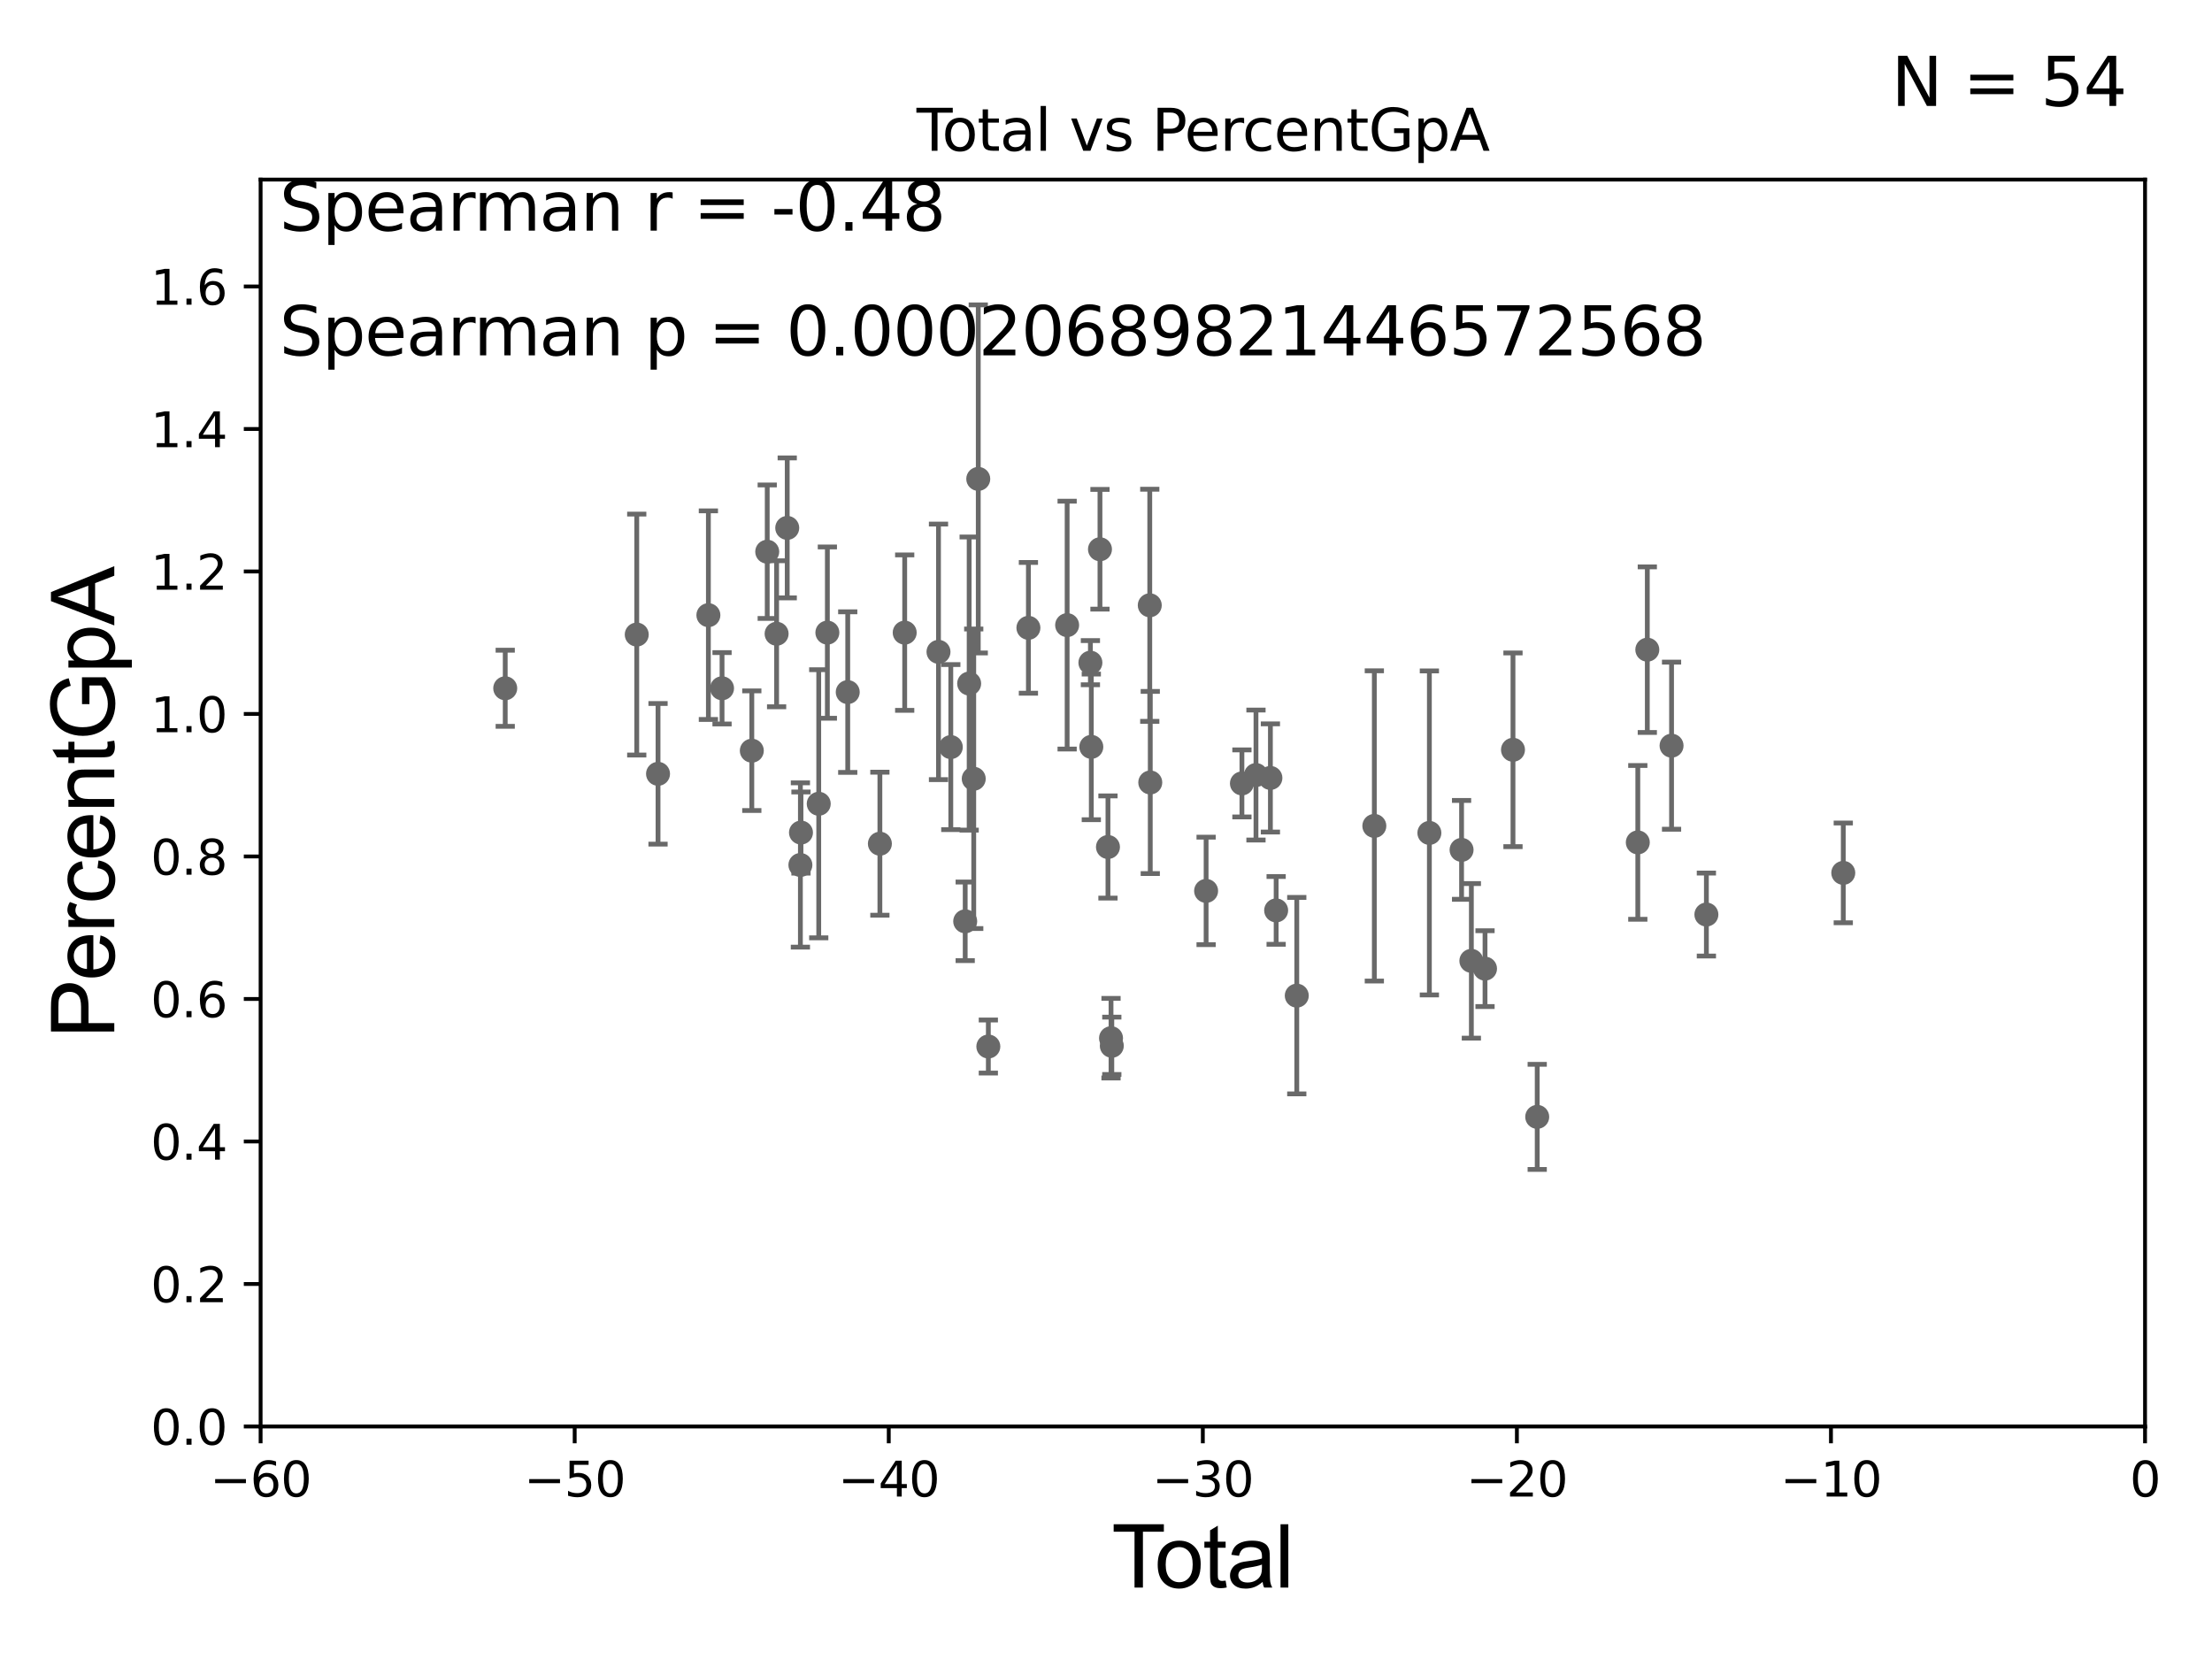 <?xml version="1.0" encoding="utf-8" standalone="no"?>
<!DOCTYPE svg PUBLIC "-//W3C//DTD SVG 1.1//EN"
  "http://www.w3.org/Graphics/SVG/1.1/DTD/svg11.dtd">
<svg xmlns:xlink="http://www.w3.org/1999/xlink" width="460.8pt" height="345.6pt" viewBox="0 0 460.8 345.6" xmlns="http://www.w3.org/2000/svg" version="1.1">
 <defs>
  <style type="text/css">*{stroke-linejoin: round; stroke-linecap: butt}</style>
 </defs>
 <g id="figure_1">
  <g id="patch_1">
   <path d="M 0 345.6 
L 460.8 345.6 
L 460.8 0 
L 0 0 
z
" style="fill: #ffffff"/>
  </g>
  <g id="axes_1">
   <g id="patch_2">
    <path d="M 54.29 297.16 
L 446.85 297.16 
L 446.85 37.411 
L 54.29 37.411 
z
" style="fill: #ffffff"/>
   </g>
   <g id="PathCollection_1">
    <defs>
     <path id="m1ab016f6be" d="M 0 1.118 
C 0.297 1.118 0.581 1 0.791 0.791 
C 1 0.581 1.118 0.297 1.118 0 
C 1.118 -0.297 1 -0.581 0.791 -0.791 
C 0.581 -1 0.297 -1.118 0 -1.118 
C -0.297 -1.118 -0.581 -1 -0.791 -0.791 
C -1 -0.581 -1.118 -0.297 -1.118 0 
C -1.118 0.297 -1 0.581 -0.791 0.791 
C -0.581 1 -0.297 1.118 0 1.118 
z
" style="stroke: #696969"/>
    </defs>
    <g clip-path="url(#p90de0b19b5)">
     <use xlink:href="#m1ab016f6be" x="105.248" y="143.379" style="fill: #696969; stroke: #696969"/>
     <use xlink:href="#m1ab016f6be" x="231.446" y="216.271" style="fill: #696969; stroke: #696969"/>
     <use xlink:href="#m1ab016f6be" x="33178.6" y="212.027" style="fill: #696969; stroke: #696969"/>
     <use xlink:href="#m1ab016f6be" x="33178.6" y="134.211" style="fill: #696969; stroke: #696969"/>
     <use xlink:href="#m1ab016f6be" x="239.517" y="126.093" style="fill: #696969; stroke: #696969"/>
     <use xlink:href="#m1ab016f6be" x="239.622" y="163.003" style="fill: #696969; stroke: #696969"/>
     <use xlink:href="#m1ab016f6be" x="251.254" y="185.593" style="fill: #696969; stroke: #696969"/>
     <use xlink:href="#m1ab016f6be" x="258.715" y="163.202" style="fill: #696969; stroke: #696969"/>
     <use xlink:href="#m1ab016f6be" x="261.643" y="161.454" style="fill: #696969; stroke: #696969"/>
     <use xlink:href="#m1ab016f6be" x="264.649" y="162.059" style="fill: #696969; stroke: #696969"/>
     <use xlink:href="#m1ab016f6be" x="265.844" y="189.654" style="fill: #696969; stroke: #696969"/>
     <use xlink:href="#m1ab016f6be" x="270.142" y="207.41" style="fill: #696969; stroke: #696969"/>
     <use xlink:href="#m1ab016f6be" x="286.299" y="172.053" style="fill: #696969; stroke: #696969"/>
     <use xlink:href="#m1ab016f6be" x="297.766" y="173.512" style="fill: #696969; stroke: #696969"/>
     <use xlink:href="#m1ab016f6be" x="304.472" y="177.045" style="fill: #696969; stroke: #696969"/>
     <use xlink:href="#m1ab016f6be" x="306.512" y="200.163" style="fill: #696969; stroke: #696969"/>
     <use xlink:href="#m1ab016f6be" x="309.357" y="201.785" style="fill: #696969; stroke: #696969"/>
     <use xlink:href="#m1ab016f6be" x="315.183" y="156.194" style="fill: #696969; stroke: #696969"/>
     <use xlink:href="#m1ab016f6be" x="320.23" y="232.664" style="fill: #696969; stroke: #696969"/>
     <use xlink:href="#m1ab016f6be" x="341.185" y="175.487" style="fill: #696969; stroke: #696969"/>
     <use xlink:href="#m1ab016f6be" x="343.166" y="135.341" style="fill: #696969; stroke: #696969"/>
     <use xlink:href="#m1ab016f6be" x="348.216" y="155.338" style="fill: #696969; stroke: #696969"/>
     <use xlink:href="#m1ab016f6be" x="355.472" y="190.516" style="fill: #696969; stroke: #696969"/>
     <use xlink:href="#m1ab016f6be" x="383.988" y="181.837" style="fill: #696969; stroke: #696969"/>
     <use xlink:href="#m1ab016f6be" x="33178.6" y="188.016" style="fill: #696969; stroke: #696969"/>
     <use xlink:href="#m1ab016f6be" x="33178.6" y="183.536" style="fill: #696969; stroke: #696969"/>
     <use xlink:href="#m1ab016f6be" x="230.809" y="176.448" style="fill: #696969; stroke: #696969"/>
     <use xlink:href="#m1ab016f6be" x="229.144" y="114.422" style="fill: #696969; stroke: #696969"/>
     <use xlink:href="#m1ab016f6be" x="231.61" y="217.86" style="fill: #696969; stroke: #696969"/>
     <use xlink:href="#m1ab016f6be" x="227.151" y="138.048" style="fill: #696969; stroke: #696969"/>
     <use xlink:href="#m1ab016f6be" x="132.646" y="132.192" style="fill: #696969; stroke: #696969"/>
     <use xlink:href="#m1ab016f6be" x="137.08" y="161.202" style="fill: #696969; stroke: #696969"/>
     <use xlink:href="#m1ab016f6be" x="147.57" y="128.148" style="fill: #696969; stroke: #696969"/>
     <use xlink:href="#m1ab016f6be" x="150.414" y="143.381" style="fill: #696969; stroke: #696969"/>
     <use xlink:href="#m1ab016f6be" x="156.617" y="156.382" style="fill: #696969; stroke: #696969"/>
     <use xlink:href="#m1ab016f6be" x="159.828" y="114.931" style="fill: #696969; stroke: #696969"/>
     <use xlink:href="#m1ab016f6be" x="161.782" y="132.023" style="fill: #696969; stroke: #696969"/>
     <use xlink:href="#m1ab016f6be" x="163.995" y="109.972" style="fill: #696969; stroke: #696969"/>
     <use xlink:href="#m1ab016f6be" x="166.738" y="180.191" style="fill: #696969; stroke: #696969"/>
     <use xlink:href="#m1ab016f6be" x="166.858" y="173.439" style="fill: #696969; stroke: #696969"/>
     <use xlink:href="#m1ab016f6be" x="170.558" y="167.44" style="fill: #696969; stroke: #696969"/>
     <use xlink:href="#m1ab016f6be" x="172.356" y="131.784" style="fill: #696969; stroke: #696969"/>
     <use xlink:href="#m1ab016f6be" x="227.34" y="155.588" style="fill: #696969; stroke: #696969"/>
     <use xlink:href="#m1ab016f6be" x="176.599" y="144.177" style="fill: #696969; stroke: #696969"/>
     <use xlink:href="#m1ab016f6be" x="33178.6" y="145.135" style="fill: #696969; stroke: #696969"/>
     <use xlink:href="#m1ab016f6be" x="33178.6" y="133.028" style="fill: #696969; stroke: #696969"/>
     <use xlink:href="#m1ab016f6be" x="222.304" y="130.224" style="fill: #696969; stroke: #696969"/>
     <use xlink:href="#m1ab016f6be" x="188.465" y="131.79" style="fill: #696969; stroke: #696969"/>
     <use xlink:href="#m1ab016f6be" x="195.506" y="135.793" style="fill: #696969; stroke: #696969"/>
     <use xlink:href="#m1ab016f6be" x="198.07" y="155.633" style="fill: #696969; stroke: #696969"/>
     <use xlink:href="#m1ab016f6be" x="201.069" y="191.928" style="fill: #696969; stroke: #696969"/>
     <use xlink:href="#m1ab016f6be" x="214.237" y="130.79" style="fill: #696969; stroke: #696969"/>
     <use xlink:href="#m1ab016f6be" x="205.888" y="218.008" style="fill: #696969; stroke: #696969"/>
     <use xlink:href="#m1ab016f6be" x="201.894" y="142.396" style="fill: #696969; stroke: #696969"/>
     <use xlink:href="#m1ab016f6be" x="183.297" y="175.759" style="fill: #696969; stroke: #696969"/>
     <use xlink:href="#m1ab016f6be" x="203.79" y="99.765" style="fill: #696969; stroke: #696969"/>
     <use xlink:href="#m1ab016f6be" x="202.847" y="162.23" style="fill: #696969; stroke: #696969"/>
    </g>
   </g>
   <g id="matplotlib.axis_1">
    <g id="xtick_1">
     <g id="line2d_1">
      <defs>
       <path id="m790079f9f8" d="M 0 0 
L 0 3.5 
" style="stroke: #000000; stroke-width: 0.8"/>
      </defs>
      <g>
       <use xlink:href="#m790079f9f8" x="54.29" y="297.16" style="stroke: #000000; stroke-width: 0.8"/>
      </g>
     </g>
     <g id="text_1">
      <!-- −60 -->
      <g transform="translate(43.738 311.758)scale(0.1 -0.1)">
       <defs>
        <path id="DejaVuSans-2212" d="M 678 2272 
L 4684 2272 
L 4684 1741 
L 678 1741 
L 678 2272 
z
" transform="scale(0.016)"/>
        <path id="DejaVuSans-36" d="M 2113 2584 
Q 1688 2584 1439 2293 
Q 1191 2003 1191 1497 
Q 1191 994 1439 701 
Q 1688 409 2113 409 
Q 2538 409 2786 701 
Q 3034 994 3034 1497 
Q 3034 2003 2786 2293 
Q 2538 2584 2113 2584 
z
M 3366 4563 
L 3366 3988 
Q 3128 4100 2886 4159 
Q 2644 4219 2406 4219 
Q 1781 4219 1451 3797 
Q 1122 3375 1075 2522 
Q 1259 2794 1537 2939 
Q 1816 3084 2150 3084 
Q 2853 3084 3261 2657 
Q 3669 2231 3669 1497 
Q 3669 778 3244 343 
Q 2819 -91 2113 -91 
Q 1303 -91 875 529 
Q 447 1150 447 2328 
Q 447 3434 972 4092 
Q 1497 4750 2381 4750 
Q 2619 4750 2861 4703 
Q 3103 4656 3366 4563 
z
" transform="scale(0.016)"/>
        <path id="DejaVuSans-30" d="M 2034 4250 
Q 1547 4250 1301 3770 
Q 1056 3291 1056 2328 
Q 1056 1369 1301 889 
Q 1547 409 2034 409 
Q 2525 409 2770 889 
Q 3016 1369 3016 2328 
Q 3016 3291 2770 3770 
Q 2525 4250 2034 4250 
z
M 2034 4750 
Q 2819 4750 3233 4129 
Q 3647 3509 3647 2328 
Q 3647 1150 3233 529 
Q 2819 -91 2034 -91 
Q 1250 -91 836 529 
Q 422 1150 422 2328 
Q 422 3509 836 4129 
Q 1250 4750 2034 4750 
z
" transform="scale(0.016)"/>
       </defs>
       <use xlink:href="#DejaVuSans-2212"/>
       <use xlink:href="#DejaVuSans-36" x="83.789"/>
       <use xlink:href="#DejaVuSans-30" x="147.412"/>
      </g>
     </g>
    </g>
    <g id="xtick_2">
     <g id="line2d_2">
      <g>
       <use xlink:href="#m790079f9f8" x="119.717" y="297.16" style="stroke: #000000; stroke-width: 0.8"/>
      </g>
     </g>
     <g id="text_2">
      <!-- −50 -->
      <g transform="translate(109.164 311.758)scale(0.1 -0.1)">
       <defs>
        <path id="DejaVuSans-35" d="M 691 4666 
L 3169 4666 
L 3169 4134 
L 1269 4134 
L 1269 2991 
Q 1406 3038 1543 3061 
Q 1681 3084 1819 3084 
Q 2600 3084 3056 2656 
Q 3513 2228 3513 1497 
Q 3513 744 3044 326 
Q 2575 -91 1722 -91 
Q 1428 -91 1123 -41 
Q 819 9 494 109 
L 494 744 
Q 775 591 1075 516 
Q 1375 441 1709 441 
Q 2250 441 2565 725 
Q 2881 1009 2881 1497 
Q 2881 1984 2565 2268 
Q 2250 2553 1709 2553 
Q 1456 2553 1204 2497 
Q 953 2441 691 2322 
L 691 4666 
z
" transform="scale(0.016)"/>
       </defs>
       <use xlink:href="#DejaVuSans-2212"/>
       <use xlink:href="#DejaVuSans-35" x="83.789"/>
       <use xlink:href="#DejaVuSans-30" x="147.412"/>
      </g>
     </g>
    </g>
    <g id="xtick_3">
     <g id="line2d_3">
      <g>
       <use xlink:href="#m790079f9f8" x="185.143" y="297.16" style="stroke: #000000; stroke-width: 0.8"/>
      </g>
     </g>
     <g id="text_3">
      <!-- −40 -->
      <g transform="translate(174.591 311.758)scale(0.1 -0.1)">
       <defs>
        <path id="DejaVuSans-34" d="M 2419 4116 
L 825 1625 
L 2419 1625 
L 2419 4116 
z
M 2253 4666 
L 3047 4666 
L 3047 1625 
L 3713 1625 
L 3713 1100 
L 3047 1100 
L 3047 0 
L 2419 0 
L 2419 1100 
L 313 1100 
L 313 1709 
L 2253 4666 
z
" transform="scale(0.016)"/>
       </defs>
       <use xlink:href="#DejaVuSans-2212"/>
       <use xlink:href="#DejaVuSans-34" x="83.789"/>
       <use xlink:href="#DejaVuSans-30" x="147.412"/>
      </g>
     </g>
    </g>
    <g id="xtick_4">
     <g id="line2d_4">
      <g>
       <use xlink:href="#m790079f9f8" x="250.57" y="297.16" style="stroke: #000000; stroke-width: 0.8"/>
      </g>
     </g>
     <g id="text_4">
      <!-- −30 -->
      <g transform="translate(240.018 311.758)scale(0.1 -0.1)">
       <defs>
        <path id="DejaVuSans-33" d="M 2597 2516 
Q 3050 2419 3304 2112 
Q 3559 1806 3559 1356 
Q 3559 666 3084 287 
Q 2609 -91 1734 -91 
Q 1441 -91 1130 -33 
Q 819 25 488 141 
L 488 750 
Q 750 597 1062 519 
Q 1375 441 1716 441 
Q 2309 441 2620 675 
Q 2931 909 2931 1356 
Q 2931 1769 2642 2001 
Q 2353 2234 1838 2234 
L 1294 2234 
L 1294 2753 
L 1863 2753 
Q 2328 2753 2575 2939 
Q 2822 3125 2822 3475 
Q 2822 3834 2567 4026 
Q 2313 4219 1838 4219 
Q 1578 4219 1281 4162 
Q 984 4106 628 3988 
L 628 4550 
Q 988 4650 1302 4700 
Q 1616 4750 1894 4750 
Q 2613 4750 3031 4423 
Q 3450 4097 3450 3541 
Q 3450 3153 3228 2886 
Q 3006 2619 2597 2516 
z
" transform="scale(0.016)"/>
       </defs>
       <use xlink:href="#DejaVuSans-2212"/>
       <use xlink:href="#DejaVuSans-33" x="83.789"/>
       <use xlink:href="#DejaVuSans-30" x="147.412"/>
      </g>
     </g>
    </g>
    <g id="xtick_5">
     <g id="line2d_5">
      <g>
       <use xlink:href="#m790079f9f8" x="315.997" y="297.16" style="stroke: #000000; stroke-width: 0.8"/>
      </g>
     </g>
     <g id="text_5">
      <!-- −20 -->
      <g transform="translate(305.444 311.758)scale(0.1 -0.1)">
       <defs>
        <path id="DejaVuSans-32" d="M 1228 531 
L 3431 531 
L 3431 0 
L 469 0 
L 469 531 
Q 828 903 1448 1529 
Q 2069 2156 2228 2338 
Q 2531 2678 2651 2914 
Q 2772 3150 2772 3378 
Q 2772 3750 2511 3984 
Q 2250 4219 1831 4219 
Q 1534 4219 1204 4116 
Q 875 4013 500 3803 
L 500 4441 
Q 881 4594 1212 4672 
Q 1544 4750 1819 4750 
Q 2544 4750 2975 4387 
Q 3406 4025 3406 3419 
Q 3406 3131 3298 2873 
Q 3191 2616 2906 2266 
Q 2828 2175 2409 1742 
Q 1991 1309 1228 531 
z
" transform="scale(0.016)"/>
       </defs>
       <use xlink:href="#DejaVuSans-2212"/>
       <use xlink:href="#DejaVuSans-32" x="83.789"/>
       <use xlink:href="#DejaVuSans-30" x="147.412"/>
      </g>
     </g>
    </g>
    <g id="xtick_6">
     <g id="line2d_6">
      <g>
       <use xlink:href="#m790079f9f8" x="381.423" y="297.16" style="stroke: #000000; stroke-width: 0.8"/>
      </g>
     </g>
     <g id="text_6">
      <!-- −10 -->
      <g transform="translate(370.871 311.758)scale(0.1 -0.1)">
       <defs>
        <path id="DejaVuSans-31" d="M 794 531 
L 1825 531 
L 1825 4091 
L 703 3866 
L 703 4441 
L 1819 4666 
L 2450 4666 
L 2450 531 
L 3481 531 
L 3481 0 
L 794 0 
L 794 531 
z
" transform="scale(0.016)"/>
       </defs>
       <use xlink:href="#DejaVuSans-2212"/>
       <use xlink:href="#DejaVuSans-31" x="83.789"/>
       <use xlink:href="#DejaVuSans-30" x="147.412"/>
      </g>
     </g>
    </g>
    <g id="xtick_7">
     <g id="line2d_7">
      <g>
       <use xlink:href="#m790079f9f8" x="446.85" y="297.16" style="stroke: #000000; stroke-width: 0.8"/>
      </g>
     </g>
     <g id="text_7">
      <!-- 0 -->
      <g transform="translate(443.669 311.758)scale(0.1 -0.1)">
       <use xlink:href="#DejaVuSans-30"/>
      </g>
     </g>
    </g>
    <g id="text_8">
     <!-- Total -->
     <g transform="translate(231.565 330.722)scale(0.18 -0.18)">
      <defs>
       <path id="ArialMT-54" d="M 1659 0 
L 1659 4041 
L 150 4041 
L 150 4581 
L 3781 4581 
L 3781 4041 
L 2266 4041 
L 2266 0 
L 1659 0 
z
" transform="scale(0.016)"/>
       <path id="ArialMT-6f" d="M 213 1659 
Q 213 2581 725 3025 
Q 1153 3394 1769 3394 
Q 2453 3394 2887 2945 
Q 3322 2497 3322 1706 
Q 3322 1066 3130 698 
Q 2938 331 2570 128 
Q 2203 -75 1769 -75 
Q 1072 -75 642 372 
Q 213 819 213 1659 
z
M 791 1659 
Q 791 1022 1069 705 
Q 1347 388 1769 388 
Q 2188 388 2466 706 
Q 2744 1025 2744 1678 
Q 2744 2294 2464 2611 
Q 2184 2928 1769 2928 
Q 1347 2928 1069 2612 
Q 791 2297 791 1659 
z
" transform="scale(0.016)"/>
       <path id="ArialMT-74" d="M 1650 503 
L 1731 6 
Q 1494 -44 1306 -44 
Q 1000 -44 831 53 
Q 663 150 594 308 
Q 525 466 525 972 
L 525 2881 
L 113 2881 
L 113 3319 
L 525 3319 
L 525 4141 
L 1084 4478 
L 1084 3319 
L 1650 3319 
L 1650 2881 
L 1084 2881 
L 1084 941 
Q 1084 700 1114 631 
Q 1144 563 1211 522 
Q 1278 481 1403 481 
Q 1497 481 1650 503 
z
" transform="scale(0.016)"/>
       <path id="ArialMT-61" d="M 2588 409 
Q 2275 144 1986 34 
Q 1697 -75 1366 -75 
Q 819 -75 525 192 
Q 231 459 231 875 
Q 231 1119 342 1320 
Q 453 1522 633 1644 
Q 813 1766 1038 1828 
Q 1203 1872 1538 1913 
Q 2219 1994 2541 2106 
Q 2544 2222 2544 2253 
Q 2544 2597 2384 2738 
Q 2169 2928 1744 2928 
Q 1347 2928 1158 2789 
Q 969 2650 878 2297 
L 328 2372 
Q 403 2725 575 2942 
Q 747 3159 1072 3276 
Q 1397 3394 1825 3394 
Q 2250 3394 2515 3294 
Q 2781 3194 2906 3042 
Q 3031 2891 3081 2659 
Q 3109 2516 3109 2141 
L 3109 1391 
Q 3109 606 3145 398 
Q 3181 191 3288 0 
L 2700 0 
Q 2613 175 2588 409 
z
M 2541 1666 
Q 2234 1541 1622 1453 
Q 1275 1403 1131 1340 
Q 988 1278 909 1158 
Q 831 1038 831 891 
Q 831 666 1001 516 
Q 1172 366 1500 366 
Q 1825 366 2078 508 
Q 2331 650 2450 897 
Q 2541 1088 2541 1459 
L 2541 1666 
z
" transform="scale(0.016)"/>
       <path id="ArialMT-6c" d="M 409 0 
L 409 4581 
L 972 4581 
L 972 0 
L 409 0 
z
" transform="scale(0.016)"/>
      </defs>
      <use xlink:href="#ArialMT-54"/>
      <use xlink:href="#ArialMT-6f" x="49.959"/>
      <use xlink:href="#ArialMT-74" x="105.574"/>
      <use xlink:href="#ArialMT-61" x="133.357"/>
      <use xlink:href="#ArialMT-6c" x="188.973"/>
     </g>
    </g>
   </g>
   <g id="matplotlib.axis_2">
    <g id="ytick_1">
     <g id="line2d_8">
      <defs>
       <path id="mbc693c3218" d="M 0 0 
L -3.5 0 
" style="stroke: #000000; stroke-width: 0.8"/>
      </defs>
      <g>
       <use xlink:href="#mbc693c3218" x="54.29" y="297.16" style="stroke: #000000; stroke-width: 0.8"/>
      </g>
     </g>
     <g id="text_9">
      <!-- 0.0 -->
      <g transform="translate(31.387 300.959)scale(0.1 -0.1)">
       <defs>
        <path id="DejaVuSans-2e" d="M 684 794 
L 1344 794 
L 1344 0 
L 684 0 
L 684 794 
z
" transform="scale(0.016)"/>
       </defs>
       <use xlink:href="#DejaVuSans-30"/>
       <use xlink:href="#DejaVuSans-2e" x="63.623"/>
       <use xlink:href="#DejaVuSans-30" x="95.41"/>
      </g>
     </g>
    </g>
    <g id="ytick_2">
     <g id="line2d_9">
      <g>
       <use xlink:href="#mbc693c3218" x="54.29" y="267.474" style="stroke: #000000; stroke-width: 0.8"/>
      </g>
     </g>
     <g id="text_10">
      <!-- 0.2 -->
      <g transform="translate(31.387 271.274)scale(0.1 -0.1)">
       <use xlink:href="#DejaVuSans-30"/>
       <use xlink:href="#DejaVuSans-2e" x="63.623"/>
       <use xlink:href="#DejaVuSans-32" x="95.41"/>
      </g>
     </g>
    </g>
    <g id="ytick_3">
     <g id="line2d_10">
      <g>
       <use xlink:href="#mbc693c3218" x="54.29" y="237.789" style="stroke: #000000; stroke-width: 0.8"/>
      </g>
     </g>
     <g id="text_11">
      <!-- 0.4 -->
      <g transform="translate(31.387 241.588)scale(0.1 -0.1)">
       <use xlink:href="#DejaVuSans-30"/>
       <use xlink:href="#DejaVuSans-2e" x="63.623"/>
       <use xlink:href="#DejaVuSans-34" x="95.41"/>
      </g>
     </g>
    </g>
    <g id="ytick_4">
     <g id="line2d_11">
      <g>
       <use xlink:href="#mbc693c3218" x="54.29" y="208.103" style="stroke: #000000; stroke-width: 0.8"/>
      </g>
     </g>
     <g id="text_12">
      <!-- 0.6 -->
      <g transform="translate(31.387 211.902)scale(0.1 -0.1)">
       <use xlink:href="#DejaVuSans-30"/>
       <use xlink:href="#DejaVuSans-2e" x="63.623"/>
       <use xlink:href="#DejaVuSans-36" x="95.41"/>
      </g>
     </g>
    </g>
    <g id="ytick_5">
     <g id="line2d_12">
      <g>
       <use xlink:href="#mbc693c3218" x="54.29" y="178.418" style="stroke: #000000; stroke-width: 0.8"/>
      </g>
     </g>
     <g id="text_13">
      <!-- 0.8 -->
      <g transform="translate(31.387 182.217)scale(0.1 -0.1)">
       <defs>
        <path id="DejaVuSans-38" d="M 2034 2216 
Q 1584 2216 1326 1975 
Q 1069 1734 1069 1313 
Q 1069 891 1326 650 
Q 1584 409 2034 409 
Q 2484 409 2743 651 
Q 3003 894 3003 1313 
Q 3003 1734 2745 1975 
Q 2488 2216 2034 2216 
z
M 1403 2484 
Q 997 2584 770 2862 
Q 544 3141 544 3541 
Q 544 4100 942 4425 
Q 1341 4750 2034 4750 
Q 2731 4750 3128 4425 
Q 3525 4100 3525 3541 
Q 3525 3141 3298 2862 
Q 3072 2584 2669 2484 
Q 3125 2378 3379 2068 
Q 3634 1759 3634 1313 
Q 3634 634 3220 271 
Q 2806 -91 2034 -91 
Q 1263 -91 848 271 
Q 434 634 434 1313 
Q 434 1759 690 2068 
Q 947 2378 1403 2484 
z
M 1172 3481 
Q 1172 3119 1398 2916 
Q 1625 2713 2034 2713 
Q 2441 2713 2670 2916 
Q 2900 3119 2900 3481 
Q 2900 3844 2670 4047 
Q 2441 4250 2034 4250 
Q 1625 4250 1398 4047 
Q 1172 3844 1172 3481 
z
" transform="scale(0.016)"/>
       </defs>
       <use xlink:href="#DejaVuSans-30"/>
       <use xlink:href="#DejaVuSans-2e" x="63.623"/>
       <use xlink:href="#DejaVuSans-38" x="95.41"/>
      </g>
     </g>
    </g>
    <g id="ytick_6">
     <g id="line2d_13">
      <g>
       <use xlink:href="#mbc693c3218" x="54.29" y="148.732" style="stroke: #000000; stroke-width: 0.8"/>
      </g>
     </g>
     <g id="text_14">
      <!-- 1.0 -->
      <g transform="translate(31.387 152.531)scale(0.1 -0.1)">
       <use xlink:href="#DejaVuSans-31"/>
       <use xlink:href="#DejaVuSans-2e" x="63.623"/>
       <use xlink:href="#DejaVuSans-30" x="95.41"/>
      </g>
     </g>
    </g>
    <g id="ytick_7">
     <g id="line2d_14">
      <g>
       <use xlink:href="#mbc693c3218" x="54.29" y="119.047" style="stroke: #000000; stroke-width: 0.8"/>
      </g>
     </g>
     <g id="text_15">
      <!-- 1.2 -->
      <g transform="translate(31.387 122.846)scale(0.1 -0.1)">
       <use xlink:href="#DejaVuSans-31"/>
       <use xlink:href="#DejaVuSans-2e" x="63.623"/>
       <use xlink:href="#DejaVuSans-32" x="95.41"/>
      </g>
     </g>
    </g>
    <g id="ytick_8">
     <g id="line2d_15">
      <g>
       <use xlink:href="#mbc693c3218" x="54.29" y="89.361" style="stroke: #000000; stroke-width: 0.8"/>
      </g>
     </g>
     <g id="text_16">
      <!-- 1.4 -->
      <g transform="translate(31.387 93.16)scale(0.1 -0.1)">
       <use xlink:href="#DejaVuSans-31"/>
       <use xlink:href="#DejaVuSans-2e" x="63.623"/>
       <use xlink:href="#DejaVuSans-34" x="95.41"/>
      </g>
     </g>
    </g>
    <g id="ytick_9">
     <g id="line2d_16">
      <g>
       <use xlink:href="#mbc693c3218" x="54.29" y="59.675" style="stroke: #000000; stroke-width: 0.8"/>
      </g>
     </g>
     <g id="text_17">
      <!-- 1.6 -->
      <g transform="translate(31.387 63.475)scale(0.1 -0.1)">
       <use xlink:href="#DejaVuSans-31"/>
       <use xlink:href="#DejaVuSans-2e" x="63.623"/>
       <use xlink:href="#DejaVuSans-36" x="95.41"/>
      </g>
     </g>
    </g>
    <g id="text_18">
     <!-- PercentGpA -->
     <g transform="translate(23.809 216.309)rotate(-90)scale(0.18 -0.18)">
      <defs>
       <path id="ArialMT-50" d="M 494 0 
L 494 4581 
L 2222 4581 
Q 2678 4581 2919 4538 
Q 3256 4481 3484 4323 
Q 3713 4166 3852 3881 
Q 3991 3597 3991 3256 
Q 3991 2672 3619 2267 
Q 3247 1863 2275 1863 
L 1100 1863 
L 1100 0 
L 494 0 
z
M 1100 2403 
L 2284 2403 
Q 2872 2403 3119 2622 
Q 3366 2841 3366 3238 
Q 3366 3525 3220 3729 
Q 3075 3934 2838 4000 
Q 2684 4041 2272 4041 
L 1100 4041 
L 1100 2403 
z
" transform="scale(0.016)"/>
       <path id="ArialMT-65" d="M 2694 1069 
L 3275 997 
Q 3138 488 2766 206 
Q 2394 -75 1816 -75 
Q 1088 -75 661 373 
Q 234 822 234 1631 
Q 234 2469 665 2931 
Q 1097 3394 1784 3394 
Q 2450 3394 2872 2941 
Q 3294 2488 3294 1666 
Q 3294 1616 3291 1516 
L 816 1516 
Q 847 969 1125 678 
Q 1403 388 1819 388 
Q 2128 388 2347 550 
Q 2566 713 2694 1069 
z
M 847 1978 
L 2700 1978 
Q 2663 2397 2488 2606 
Q 2219 2931 1791 2931 
Q 1403 2931 1139 2672 
Q 875 2413 847 1978 
z
" transform="scale(0.016)"/>
       <path id="ArialMT-72" d="M 416 0 
L 416 3319 
L 922 3319 
L 922 2816 
Q 1116 3169 1280 3281 
Q 1444 3394 1641 3394 
Q 1925 3394 2219 3213 
L 2025 2691 
Q 1819 2813 1613 2813 
Q 1428 2813 1281 2702 
Q 1134 2591 1072 2394 
Q 978 2094 978 1738 
L 978 0 
L 416 0 
z
" transform="scale(0.016)"/>
       <path id="ArialMT-63" d="M 2588 1216 
L 3141 1144 
Q 3050 572 2676 248 
Q 2303 -75 1759 -75 
Q 1078 -75 664 370 
Q 250 816 250 1647 
Q 250 2184 428 2587 
Q 606 2991 970 3192 
Q 1334 3394 1763 3394 
Q 2303 3394 2647 3120 
Q 2991 2847 3088 2344 
L 2541 2259 
Q 2463 2594 2264 2762 
Q 2066 2931 1784 2931 
Q 1359 2931 1093 2626 
Q 828 2322 828 1663 
Q 828 994 1084 691 
Q 1341 388 1753 388 
Q 2084 388 2306 591 
Q 2528 794 2588 1216 
z
" transform="scale(0.016)"/>
       <path id="ArialMT-6e" d="M 422 0 
L 422 3319 
L 928 3319 
L 928 2847 
Q 1294 3394 1984 3394 
Q 2284 3394 2536 3286 
Q 2788 3178 2913 3003 
Q 3038 2828 3088 2588 
Q 3119 2431 3119 2041 
L 3119 0 
L 2556 0 
L 2556 2019 
Q 2556 2363 2490 2533 
Q 2425 2703 2258 2804 
Q 2091 2906 1866 2906 
Q 1506 2906 1245 2678 
Q 984 2450 984 1813 
L 984 0 
L 422 0 
z
" transform="scale(0.016)"/>
       <path id="ArialMT-47" d="M 2638 1797 
L 2638 2334 
L 4578 2338 
L 4578 638 
Q 4131 281 3656 101 
Q 3181 -78 2681 -78 
Q 2006 -78 1454 211 
Q 903 500 622 1047 
Q 341 1594 341 2269 
Q 341 2938 620 3517 
Q 900 4097 1425 4378 
Q 1950 4659 2634 4659 
Q 3131 4659 3532 4498 
Q 3934 4338 4162 4050 
Q 4391 3763 4509 3300 
L 3963 3150 
Q 3859 3500 3706 3700 
Q 3553 3900 3268 4020 
Q 2984 4141 2638 4141 
Q 2222 4141 1919 4014 
Q 1616 3888 1430 3681 
Q 1244 3475 1141 3228 
Q 966 2803 966 2306 
Q 966 1694 1177 1281 
Q 1388 869 1791 669 
Q 2194 469 2647 469 
Q 3041 469 3416 620 
Q 3791 772 3984 944 
L 3984 1797 
L 2638 1797 
z
" transform="scale(0.016)"/>
       <path id="ArialMT-70" d="M 422 -1272 
L 422 3319 
L 934 3319 
L 934 2888 
Q 1116 3141 1344 3267 
Q 1572 3394 1897 3394 
Q 2322 3394 2647 3175 
Q 2972 2956 3137 2557 
Q 3303 2159 3303 1684 
Q 3303 1175 3120 767 
Q 2938 359 2589 142 
Q 2241 -75 1856 -75 
Q 1575 -75 1351 44 
Q 1128 163 984 344 
L 984 -1272 
L 422 -1272 
z
M 931 1641 
Q 931 1000 1190 694 
Q 1450 388 1819 388 
Q 2194 388 2461 705 
Q 2728 1022 2728 1688 
Q 2728 2322 2467 2637 
Q 2206 2953 1844 2953 
Q 1484 2953 1207 2617 
Q 931 2281 931 1641 
z
" transform="scale(0.016)"/>
       <path id="ArialMT-41" d="M -9 0 
L 1750 4581 
L 2403 4581 
L 4278 0 
L 3588 0 
L 3053 1388 
L 1138 1388 
L 634 0 
L -9 0 
z
M 1313 1881 
L 2866 1881 
L 2388 3150 
Q 2169 3728 2063 4100 
Q 1975 3659 1816 3225 
L 1313 1881 
z
" transform="scale(0.016)"/>
      </defs>
      <use xlink:href="#ArialMT-50"/>
      <use xlink:href="#ArialMT-65" x="66.699"/>
      <use xlink:href="#ArialMT-72" x="122.314"/>
      <use xlink:href="#ArialMT-63" x="155.615"/>
      <use xlink:href="#ArialMT-65" x="205.615"/>
      <use xlink:href="#ArialMT-6e" x="261.23"/>
      <use xlink:href="#ArialMT-74" x="316.846"/>
      <use xlink:href="#ArialMT-47" x="344.629"/>
      <use xlink:href="#ArialMT-70" x="422.412"/>
      <use xlink:href="#ArialMT-41" x="478.027"/>
     </g>
    </g>
   </g>
   <g id="LineCollection_1">
    <path d="M 105.248 151.307 
L 105.248 135.451 
" clip-path="url(#p90de0b19b5)" style="fill: none; stroke: #696969"/>
    <path d="M 231.446 224.565 
L 231.446 207.977 
" clip-path="url(#p90de0b19b5)" style="fill: none; stroke: #696969"/>
    <path clip-path="url(#p90de0b19b5)" style="fill: none; stroke: #696969"/>
    <path d="M 239.517 150.271 
L 239.517 101.915 
" clip-path="url(#p90de0b19b5)" style="fill: none; stroke: #696969"/>
    <path d="M 239.622 181.976 
L 239.622 144.03 
" clip-path="url(#p90de0b19b5)" style="fill: none; stroke: #696969"/>
    <path d="M 251.254 196.786 
L 251.254 174.4 
" clip-path="url(#p90de0b19b5)" style="fill: none; stroke: #696969"/>
    <path d="M 258.715 170.185 
L 258.715 156.219 
" clip-path="url(#p90de0b19b5)" style="fill: none; stroke: #696969"/>
    <path d="M 261.643 174.992 
L 261.643 147.916 
" clip-path="url(#p90de0b19b5)" style="fill: none; stroke: #696969"/>
    <path d="M 264.649 173.326 
L 264.649 150.793 
" clip-path="url(#p90de0b19b5)" style="fill: none; stroke: #696969"/>
    <path d="M 265.844 196.715 
L 265.844 182.594 
" clip-path="url(#p90de0b19b5)" style="fill: none; stroke: #696969"/>
    <path d="M 270.142 227.872 
L 270.142 186.948 
" clip-path="url(#p90de0b19b5)" style="fill: none; stroke: #696969"/>
    <path d="M 286.299 204.366 
L 286.299 139.74 
" clip-path="url(#p90de0b19b5)" style="fill: none; stroke: #696969"/>
    <path d="M 297.766 207.261 
L 297.766 139.763 
" clip-path="url(#p90de0b19b5)" style="fill: none; stroke: #696969"/>
    <path d="M 304.472 187.341 
L 304.472 166.748 
" clip-path="url(#p90de0b19b5)" style="fill: none; stroke: #696969"/>
    <path d="M 306.512 216.264 
L 306.512 184.061 
" clip-path="url(#p90de0b19b5)" style="fill: none; stroke: #696969"/>
    <path d="M 309.357 209.681 
L 309.357 193.888 
" clip-path="url(#p90de0b19b5)" style="fill: none; stroke: #696969"/>
    <path d="M 315.183 176.368 
L 315.183 136.02 
" clip-path="url(#p90de0b19b5)" style="fill: none; stroke: #696969"/>
    <path d="M 320.23 243.612 
L 320.23 221.716 
" clip-path="url(#p90de0b19b5)" style="fill: none; stroke: #696969"/>
    <path d="M 341.185 191.506 
L 341.185 159.469 
" clip-path="url(#p90de0b19b5)" style="fill: none; stroke: #696969"/>
    <path d="M 343.166 152.589 
L 343.166 118.093 
" clip-path="url(#p90de0b19b5)" style="fill: none; stroke: #696969"/>
    <path d="M 348.216 172.743 
L 348.216 137.932 
" clip-path="url(#p90de0b19b5)" style="fill: none; stroke: #696969"/>
    <path d="M 355.472 199.155 
L 355.472 181.876 
" clip-path="url(#p90de0b19b5)" style="fill: none; stroke: #696969"/>
    <path d="M 383.988 192.225 
L 383.988 171.449 
" clip-path="url(#p90de0b19b5)" style="fill: none; stroke: #696969"/>
    <path clip-path="url(#p90de0b19b5)" style="fill: none; stroke: #696969"/>
    <path d="M 230.809 187.094 
L 230.809 165.802 
" clip-path="url(#p90de0b19b5)" style="fill: none; stroke: #696969"/>
    <path d="M 229.144 126.892 
L 229.144 101.952 
" clip-path="url(#p90de0b19b5)" style="fill: none; stroke: #696969"/>
    <path d="M 231.61 223.832 
L 231.61 211.887 
" clip-path="url(#p90de0b19b5)" style="fill: none; stroke: #696969"/>
    <path d="M 227.151 142.649 
L 227.151 133.446 
" clip-path="url(#p90de0b19b5)" style="fill: none; stroke: #696969"/>
    <path d="M 132.646 157.286 
L 132.646 107.097 
" clip-path="url(#p90de0b19b5)" style="fill: none; stroke: #696969"/>
    <path d="M 137.08 175.847 
L 137.08 146.557 
" clip-path="url(#p90de0b19b5)" style="fill: none; stroke: #696969"/>
    <path d="M 147.57 149.875 
L 147.57 106.421 
" clip-path="url(#p90de0b19b5)" style="fill: none; stroke: #696969"/>
    <path d="M 150.414 150.815 
L 150.414 135.946 
" clip-path="url(#p90de0b19b5)" style="fill: none; stroke: #696969"/>
    <path d="M 156.617 168.844 
L 156.617 143.921 
" clip-path="url(#p90de0b19b5)" style="fill: none; stroke: #696969"/>
    <path d="M 159.828 128.833 
L 159.828 101.029 
" clip-path="url(#p90de0b19b5)" style="fill: none; stroke: #696969"/>
    <path d="M 161.782 147.234 
L 161.782 116.812 
" clip-path="url(#p90de0b19b5)" style="fill: none; stroke: #696969"/>
    <path d="M 163.995 124.553 
L 163.995 95.392 
" clip-path="url(#p90de0b19b5)" style="fill: none; stroke: #696969"/>
    <path d="M 166.738 197.301 
L 166.738 163.081 
" clip-path="url(#p90de0b19b5)" style="fill: none; stroke: #696969"/>
    <path d="M 166.858 181.889 
L 166.858 164.988 
" clip-path="url(#p90de0b19b5)" style="fill: none; stroke: #696969"/>
    <path d="M 170.558 195.368 
L 170.558 139.512 
" clip-path="url(#p90de0b19b5)" style="fill: none; stroke: #696969"/>
    <path d="M 172.356 149.626 
L 172.356 113.942 
" clip-path="url(#p90de0b19b5)" style="fill: none; stroke: #696969"/>
    <path d="M 227.34 170.757 
L 227.34 140.42 
" clip-path="url(#p90de0b19b5)" style="fill: none; stroke: #696969"/>
    <path d="M 176.599 160.901 
L 176.599 127.453 
" clip-path="url(#p90de0b19b5)" style="fill: none; stroke: #696969"/>
    <path clip-path="url(#p90de0b19b5)" style="fill: none; stroke: #696969"/>
    <path d="M 222.304 156.04 
L 222.304 104.408 
" clip-path="url(#p90de0b19b5)" style="fill: none; stroke: #696969"/>
    <path d="M 188.465 147.978 
L 188.465 115.602 
" clip-path="url(#p90de0b19b5)" style="fill: none; stroke: #696969"/>
    <path d="M 195.506 162.411 
L 195.506 109.175 
" clip-path="url(#p90de0b19b5)" style="fill: none; stroke: #696969"/>
    <path d="M 198.07 172.826 
L 198.07 138.441 
" clip-path="url(#p90de0b19b5)" style="fill: none; stroke: #696969"/>
    <path d="M 201.069 200.113 
L 201.069 183.744 
" clip-path="url(#p90de0b19b5)" style="fill: none; stroke: #696969"/>
    <path d="M 214.237 144.41 
L 214.237 117.171 
" clip-path="url(#p90de0b19b5)" style="fill: none; stroke: #696969"/>
    <path d="M 205.888 223.535 
L 205.888 212.482 
" clip-path="url(#p90de0b19b5)" style="fill: none; stroke: #696969"/>
    <path d="M 201.894 172.928 
L 201.894 111.863 
" clip-path="url(#p90de0b19b5)" style="fill: none; stroke: #696969"/>
    <path d="M 183.297 190.657 
L 183.297 160.86 
" clip-path="url(#p90de0b19b5)" style="fill: none; stroke: #696969"/>
    <path d="M 203.79 136.021 
L 203.79 63.509 
" clip-path="url(#p90de0b19b5)" style="fill: none; stroke: #696969"/>
    <path d="M 202.847 193.428 
L 202.847 131.032 
" clip-path="url(#p90de0b19b5)" style="fill: none; stroke: #696969"/>
   </g>
   <g id="line2d_17">
    <defs>
     <path id="m485cad6cf6" d="M 2 0 
L -2 -0 
" style="stroke: #696969"/>
    </defs>
    <g clip-path="url(#p90de0b19b5)">
     <use xlink:href="#m485cad6cf6" x="105.248" y="151.307" style="fill: #696969; stroke: #696969"/>
     <use xlink:href="#m485cad6cf6" x="231.446" y="224.565" style="fill: #696969; stroke: #696969"/>
     <use xlink:href="#m485cad6cf6" x="33178.6" y="221.027" style="fill: #696969; stroke: #696969"/>
     <use xlink:href="#m485cad6cf6" x="33178.6" y="156.917" style="fill: #696969; stroke: #696969"/>
     <use xlink:href="#m485cad6cf6" x="239.517" y="150.271" style="fill: #696969; stroke: #696969"/>
     <use xlink:href="#m485cad6cf6" x="239.622" y="181.976" style="fill: #696969; stroke: #696969"/>
     <use xlink:href="#m485cad6cf6" x="251.254" y="196.786" style="fill: #696969; stroke: #696969"/>
     <use xlink:href="#m485cad6cf6" x="258.715" y="170.185" style="fill: #696969; stroke: #696969"/>
     <use xlink:href="#m485cad6cf6" x="261.643" y="174.992" style="fill: #696969; stroke: #696969"/>
     <use xlink:href="#m485cad6cf6" x="264.649" y="173.326" style="fill: #696969; stroke: #696969"/>
     <use xlink:href="#m485cad6cf6" x="265.844" y="196.715" style="fill: #696969; stroke: #696969"/>
     <use xlink:href="#m485cad6cf6" x="270.142" y="227.872" style="fill: #696969; stroke: #696969"/>
     <use xlink:href="#m485cad6cf6" x="286.299" y="204.366" style="fill: #696969; stroke: #696969"/>
     <use xlink:href="#m485cad6cf6" x="297.766" y="207.261" style="fill: #696969; stroke: #696969"/>
     <use xlink:href="#m485cad6cf6" x="304.472" y="187.341" style="fill: #696969; stroke: #696969"/>
     <use xlink:href="#m485cad6cf6" x="306.512" y="216.264" style="fill: #696969; stroke: #696969"/>
     <use xlink:href="#m485cad6cf6" x="309.357" y="209.681" style="fill: #696969; stroke: #696969"/>
     <use xlink:href="#m485cad6cf6" x="315.183" y="176.368" style="fill: #696969; stroke: #696969"/>
     <use xlink:href="#m485cad6cf6" x="320.23" y="243.612" style="fill: #696969; stroke: #696969"/>
     <use xlink:href="#m485cad6cf6" x="341.185" y="191.506" style="fill: #696969; stroke: #696969"/>
     <use xlink:href="#m485cad6cf6" x="343.166" y="152.589" style="fill: #696969; stroke: #696969"/>
     <use xlink:href="#m485cad6cf6" x="348.216" y="172.743" style="fill: #696969; stroke: #696969"/>
     <use xlink:href="#m485cad6cf6" x="355.472" y="199.155" style="fill: #696969; stroke: #696969"/>
     <use xlink:href="#m485cad6cf6" x="383.988" y="192.225" style="fill: #696969; stroke: #696969"/>
     <use xlink:href="#m485cad6cf6" x="33178.6" y="198.1" style="fill: #696969; stroke: #696969"/>
     <use xlink:href="#m485cad6cf6" x="33178.6" y="193.834" style="fill: #696969; stroke: #696969"/>
     <use xlink:href="#m485cad6cf6" x="230.809" y="187.094" style="fill: #696969; stroke: #696969"/>
     <use xlink:href="#m485cad6cf6" x="229.144" y="126.892" style="fill: #696969; stroke: #696969"/>
     <use xlink:href="#m485cad6cf6" x="231.61" y="223.832" style="fill: #696969; stroke: #696969"/>
     <use xlink:href="#m485cad6cf6" x="227.151" y="142.649" style="fill: #696969; stroke: #696969"/>
     <use xlink:href="#m485cad6cf6" x="132.646" y="157.286" style="fill: #696969; stroke: #696969"/>
     <use xlink:href="#m485cad6cf6" x="137.08" y="175.847" style="fill: #696969; stroke: #696969"/>
     <use xlink:href="#m485cad6cf6" x="147.57" y="149.875" style="fill: #696969; stroke: #696969"/>
     <use xlink:href="#m485cad6cf6" x="150.414" y="150.815" style="fill: #696969; stroke: #696969"/>
     <use xlink:href="#m485cad6cf6" x="156.617" y="168.844" style="fill: #696969; stroke: #696969"/>
     <use xlink:href="#m485cad6cf6" x="159.828" y="128.833" style="fill: #696969; stroke: #696969"/>
     <use xlink:href="#m485cad6cf6" x="161.782" y="147.234" style="fill: #696969; stroke: #696969"/>
     <use xlink:href="#m485cad6cf6" x="163.995" y="124.553" style="fill: #696969; stroke: #696969"/>
     <use xlink:href="#m485cad6cf6" x="166.738" y="197.301" style="fill: #696969; stroke: #696969"/>
     <use xlink:href="#m485cad6cf6" x="166.858" y="181.889" style="fill: #696969; stroke: #696969"/>
     <use xlink:href="#m485cad6cf6" x="170.558" y="195.368" style="fill: #696969; stroke: #696969"/>
     <use xlink:href="#m485cad6cf6" x="172.356" y="149.626" style="fill: #696969; stroke: #696969"/>
     <use xlink:href="#m485cad6cf6" x="227.34" y="170.757" style="fill: #696969; stroke: #696969"/>
     <use xlink:href="#m485cad6cf6" x="176.599" y="160.901" style="fill: #696969; stroke: #696969"/>
     <use xlink:href="#m485cad6cf6" x="33178.6" y="161.688" style="fill: #696969; stroke: #696969"/>
     <use xlink:href="#m485cad6cf6" x="33178.6" y="157.469" style="fill: #696969; stroke: #696969"/>
     <use xlink:href="#m485cad6cf6" x="222.304" y="156.04" style="fill: #696969; stroke: #696969"/>
     <use xlink:href="#m485cad6cf6" x="188.465" y="147.978" style="fill: #696969; stroke: #696969"/>
     <use xlink:href="#m485cad6cf6" x="195.506" y="162.411" style="fill: #696969; stroke: #696969"/>
     <use xlink:href="#m485cad6cf6" x="198.07" y="172.826" style="fill: #696969; stroke: #696969"/>
     <use xlink:href="#m485cad6cf6" x="201.069" y="200.113" style="fill: #696969; stroke: #696969"/>
     <use xlink:href="#m485cad6cf6" x="214.237" y="144.41" style="fill: #696969; stroke: #696969"/>
     <use xlink:href="#m485cad6cf6" x="205.888" y="223.535" style="fill: #696969; stroke: #696969"/>
     <use xlink:href="#m485cad6cf6" x="201.894" y="172.928" style="fill: #696969; stroke: #696969"/>
     <use xlink:href="#m485cad6cf6" x="183.297" y="190.657" style="fill: #696969; stroke: #696969"/>
     <use xlink:href="#m485cad6cf6" x="203.79" y="136.021" style="fill: #696969; stroke: #696969"/>
     <use xlink:href="#m485cad6cf6" x="202.847" y="193.428" style="fill: #696969; stroke: #696969"/>
    </g>
   </g>
   <g id="line2d_18">
    <g clip-path="url(#p90de0b19b5)">
     <use xlink:href="#m485cad6cf6" x="105.248" y="135.451" style="fill: #696969; stroke: #696969"/>
     <use xlink:href="#m485cad6cf6" x="231.446" y="207.977" style="fill: #696969; stroke: #696969"/>
     <use xlink:href="#m485cad6cf6" x="33178.6" y="203.027" style="fill: #696969; stroke: #696969"/>
     <use xlink:href="#m485cad6cf6" x="33178.6" y="111.504" style="fill: #696969; stroke: #696969"/>
     <use xlink:href="#m485cad6cf6" x="239.517" y="101.915" style="fill: #696969; stroke: #696969"/>
     <use xlink:href="#m485cad6cf6" x="239.622" y="144.03" style="fill: #696969; stroke: #696969"/>
     <use xlink:href="#m485cad6cf6" x="251.254" y="174.4" style="fill: #696969; stroke: #696969"/>
     <use xlink:href="#m485cad6cf6" x="258.715" y="156.219" style="fill: #696969; stroke: #696969"/>
     <use xlink:href="#m485cad6cf6" x="261.643" y="147.916" style="fill: #696969; stroke: #696969"/>
     <use xlink:href="#m485cad6cf6" x="264.649" y="150.793" style="fill: #696969; stroke: #696969"/>
     <use xlink:href="#m485cad6cf6" x="265.844" y="182.594" style="fill: #696969; stroke: #696969"/>
     <use xlink:href="#m485cad6cf6" x="270.142" y="186.948" style="fill: #696969; stroke: #696969"/>
     <use xlink:href="#m485cad6cf6" x="286.299" y="139.74" style="fill: #696969; stroke: #696969"/>
     <use xlink:href="#m485cad6cf6" x="297.766" y="139.763" style="fill: #696969; stroke: #696969"/>
     <use xlink:href="#m485cad6cf6" x="304.472" y="166.748" style="fill: #696969; stroke: #696969"/>
     <use xlink:href="#m485cad6cf6" x="306.512" y="184.061" style="fill: #696969; stroke: #696969"/>
     <use xlink:href="#m485cad6cf6" x="309.357" y="193.888" style="fill: #696969; stroke: #696969"/>
     <use xlink:href="#m485cad6cf6" x="315.183" y="136.02" style="fill: #696969; stroke: #696969"/>
     <use xlink:href="#m485cad6cf6" x="320.23" y="221.716" style="fill: #696969; stroke: #696969"/>
     <use xlink:href="#m485cad6cf6" x="341.185" y="159.469" style="fill: #696969; stroke: #696969"/>
     <use xlink:href="#m485cad6cf6" x="343.166" y="118.093" style="fill: #696969; stroke: #696969"/>
     <use xlink:href="#m485cad6cf6" x="348.216" y="137.932" style="fill: #696969; stroke: #696969"/>
     <use xlink:href="#m485cad6cf6" x="355.472" y="181.876" style="fill: #696969; stroke: #696969"/>
     <use xlink:href="#m485cad6cf6" x="383.988" y="171.449" style="fill: #696969; stroke: #696969"/>
     <use xlink:href="#m485cad6cf6" x="33178.6" y="177.932" style="fill: #696969; stroke: #696969"/>
     <use xlink:href="#m485cad6cf6" x="33178.6" y="173.237" style="fill: #696969; stroke: #696969"/>
     <use xlink:href="#m485cad6cf6" x="230.809" y="165.802" style="fill: #696969; stroke: #696969"/>
     <use xlink:href="#m485cad6cf6" x="229.144" y="101.952" style="fill: #696969; stroke: #696969"/>
     <use xlink:href="#m485cad6cf6" x="231.61" y="211.887" style="fill: #696969; stroke: #696969"/>
     <use xlink:href="#m485cad6cf6" x="227.151" y="133.446" style="fill: #696969; stroke: #696969"/>
     <use xlink:href="#m485cad6cf6" x="132.646" y="107.097" style="fill: #696969; stroke: #696969"/>
     <use xlink:href="#m485cad6cf6" x="137.08" y="146.557" style="fill: #696969; stroke: #696969"/>
     <use xlink:href="#m485cad6cf6" x="147.57" y="106.421" style="fill: #696969; stroke: #696969"/>
     <use xlink:href="#m485cad6cf6" x="150.414" y="135.946" style="fill: #696969; stroke: #696969"/>
     <use xlink:href="#m485cad6cf6" x="156.617" y="143.921" style="fill: #696969; stroke: #696969"/>
     <use xlink:href="#m485cad6cf6" x="159.828" y="101.029" style="fill: #696969; stroke: #696969"/>
     <use xlink:href="#m485cad6cf6" x="161.782" y="116.812" style="fill: #696969; stroke: #696969"/>
     <use xlink:href="#m485cad6cf6" x="163.995" y="95.392" style="fill: #696969; stroke: #696969"/>
     <use xlink:href="#m485cad6cf6" x="166.738" y="163.081" style="fill: #696969; stroke: #696969"/>
     <use xlink:href="#m485cad6cf6" x="166.858" y="164.988" style="fill: #696969; stroke: #696969"/>
     <use xlink:href="#m485cad6cf6" x="170.558" y="139.512" style="fill: #696969; stroke: #696969"/>
     <use xlink:href="#m485cad6cf6" x="172.356" y="113.942" style="fill: #696969; stroke: #696969"/>
     <use xlink:href="#m485cad6cf6" x="227.34" y="140.42" style="fill: #696969; stroke: #696969"/>
     <use xlink:href="#m485cad6cf6" x="176.599" y="127.453" style="fill: #696969; stroke: #696969"/>
     <use xlink:href="#m485cad6cf6" x="33178.6" y="128.583" style="fill: #696969; stroke: #696969"/>
     <use xlink:href="#m485cad6cf6" x="33178.6" y="108.587" style="fill: #696969; stroke: #696969"/>
     <use xlink:href="#m485cad6cf6" x="222.304" y="104.408" style="fill: #696969; stroke: #696969"/>
     <use xlink:href="#m485cad6cf6" x="188.465" y="115.602" style="fill: #696969; stroke: #696969"/>
     <use xlink:href="#m485cad6cf6" x="195.506" y="109.175" style="fill: #696969; stroke: #696969"/>
     <use xlink:href="#m485cad6cf6" x="198.07" y="138.441" style="fill: #696969; stroke: #696969"/>
     <use xlink:href="#m485cad6cf6" x="201.069" y="183.744" style="fill: #696969; stroke: #696969"/>
     <use xlink:href="#m485cad6cf6" x="214.237" y="117.171" style="fill: #696969; stroke: #696969"/>
     <use xlink:href="#m485cad6cf6" x="205.888" y="212.482" style="fill: #696969; stroke: #696969"/>
     <use xlink:href="#m485cad6cf6" x="201.894" y="111.863" style="fill: #696969; stroke: #696969"/>
     <use xlink:href="#m485cad6cf6" x="183.297" y="160.86" style="fill: #696969; stroke: #696969"/>
     <use xlink:href="#m485cad6cf6" x="203.79" y="63.509" style="fill: #696969; stroke: #696969"/>
     <use xlink:href="#m485cad6cf6" x="202.847" y="131.032" style="fill: #696969; stroke: #696969"/>
    </g>
   </g>
   <g id="line2d_19">
    <defs>
     <path id="m5ee8f11986" d="M 0 2 
C 0.53 2 1.039 1.789 1.414 1.414 
C 1.789 1.039 2 0.53 2 0 
C 2 -0.53 1.789 -1.039 1.414 -1.414 
C 1.039 -1.789 0.53 -2 0 -2 
C -0.53 -2 -1.039 -1.789 -1.414 -1.414 
C -1.789 -1.039 -2 -0.53 -2 0 
C -2 0.53 -1.789 1.039 -1.414 1.414 
C -1.039 1.789 -0.53 2 0 2 
z
" style="stroke: #696969"/>
    </defs>
    <g clip-path="url(#p90de0b19b5)">
     <use xlink:href="#m5ee8f11986" x="105.248" y="143.379" style="fill: #696969; stroke: #696969"/>
     <use xlink:href="#m5ee8f11986" x="231.446" y="216.271" style="fill: #696969; stroke: #696969"/>
     <use xlink:href="#m5ee8f11986" x="33178.6" y="212.027" style="fill: #696969; stroke: #696969"/>
     <use xlink:href="#m5ee8f11986" x="33178.6" y="134.211" style="fill: #696969; stroke: #696969"/>
     <use xlink:href="#m5ee8f11986" x="239.517" y="126.093" style="fill: #696969; stroke: #696969"/>
     <use xlink:href="#m5ee8f11986" x="239.622" y="163.003" style="fill: #696969; stroke: #696969"/>
     <use xlink:href="#m5ee8f11986" x="251.254" y="185.593" style="fill: #696969; stroke: #696969"/>
     <use xlink:href="#m5ee8f11986" x="258.715" y="163.202" style="fill: #696969; stroke: #696969"/>
     <use xlink:href="#m5ee8f11986" x="261.643" y="161.454" style="fill: #696969; stroke: #696969"/>
     <use xlink:href="#m5ee8f11986" x="264.649" y="162.059" style="fill: #696969; stroke: #696969"/>
     <use xlink:href="#m5ee8f11986" x="265.844" y="189.654" style="fill: #696969; stroke: #696969"/>
     <use xlink:href="#m5ee8f11986" x="270.142" y="207.41" style="fill: #696969; stroke: #696969"/>
     <use xlink:href="#m5ee8f11986" x="286.299" y="172.053" style="fill: #696969; stroke: #696969"/>
     <use xlink:href="#m5ee8f11986" x="297.766" y="173.512" style="fill: #696969; stroke: #696969"/>
     <use xlink:href="#m5ee8f11986" x="304.472" y="177.045" style="fill: #696969; stroke: #696969"/>
     <use xlink:href="#m5ee8f11986" x="306.512" y="200.163" style="fill: #696969; stroke: #696969"/>
     <use xlink:href="#m5ee8f11986" x="309.357" y="201.785" style="fill: #696969; stroke: #696969"/>
     <use xlink:href="#m5ee8f11986" x="315.183" y="156.194" style="fill: #696969; stroke: #696969"/>
     <use xlink:href="#m5ee8f11986" x="320.23" y="232.664" style="fill: #696969; stroke: #696969"/>
     <use xlink:href="#m5ee8f11986" x="341.185" y="175.487" style="fill: #696969; stroke: #696969"/>
     <use xlink:href="#m5ee8f11986" x="343.166" y="135.341" style="fill: #696969; stroke: #696969"/>
     <use xlink:href="#m5ee8f11986" x="348.216" y="155.338" style="fill: #696969; stroke: #696969"/>
     <use xlink:href="#m5ee8f11986" x="355.472" y="190.516" style="fill: #696969; stroke: #696969"/>
     <use xlink:href="#m5ee8f11986" x="383.988" y="181.837" style="fill: #696969; stroke: #696969"/>
     <use xlink:href="#m5ee8f11986" x="33178.6" y="188.016" style="fill: #696969; stroke: #696969"/>
     <use xlink:href="#m5ee8f11986" x="33178.6" y="183.536" style="fill: #696969; stroke: #696969"/>
     <use xlink:href="#m5ee8f11986" x="230.809" y="176.448" style="fill: #696969; stroke: #696969"/>
     <use xlink:href="#m5ee8f11986" x="229.144" y="114.422" style="fill: #696969; stroke: #696969"/>
     <use xlink:href="#m5ee8f11986" x="231.61" y="217.86" style="fill: #696969; stroke: #696969"/>
     <use xlink:href="#m5ee8f11986" x="227.151" y="138.048" style="fill: #696969; stroke: #696969"/>
     <use xlink:href="#m5ee8f11986" x="132.646" y="132.192" style="fill: #696969; stroke: #696969"/>
     <use xlink:href="#m5ee8f11986" x="137.08" y="161.202" style="fill: #696969; stroke: #696969"/>
     <use xlink:href="#m5ee8f11986" x="147.57" y="128.148" style="fill: #696969; stroke: #696969"/>
     <use xlink:href="#m5ee8f11986" x="150.414" y="143.381" style="fill: #696969; stroke: #696969"/>
     <use xlink:href="#m5ee8f11986" x="156.617" y="156.382" style="fill: #696969; stroke: #696969"/>
     <use xlink:href="#m5ee8f11986" x="159.828" y="114.931" style="fill: #696969; stroke: #696969"/>
     <use xlink:href="#m5ee8f11986" x="161.782" y="132.023" style="fill: #696969; stroke: #696969"/>
     <use xlink:href="#m5ee8f11986" x="163.995" y="109.972" style="fill: #696969; stroke: #696969"/>
     <use xlink:href="#m5ee8f11986" x="166.738" y="180.191" style="fill: #696969; stroke: #696969"/>
     <use xlink:href="#m5ee8f11986" x="166.858" y="173.439" style="fill: #696969; stroke: #696969"/>
     <use xlink:href="#m5ee8f11986" x="170.558" y="167.44" style="fill: #696969; stroke: #696969"/>
     <use xlink:href="#m5ee8f11986" x="172.356" y="131.784" style="fill: #696969; stroke: #696969"/>
     <use xlink:href="#m5ee8f11986" x="227.34" y="155.588" style="fill: #696969; stroke: #696969"/>
     <use xlink:href="#m5ee8f11986" x="176.599" y="144.177" style="fill: #696969; stroke: #696969"/>
     <use xlink:href="#m5ee8f11986" x="33178.6" y="145.135" style="fill: #696969; stroke: #696969"/>
     <use xlink:href="#m5ee8f11986" x="33178.6" y="133.028" style="fill: #696969; stroke: #696969"/>
     <use xlink:href="#m5ee8f11986" x="222.304" y="130.224" style="fill: #696969; stroke: #696969"/>
     <use xlink:href="#m5ee8f11986" x="188.465" y="131.79" style="fill: #696969; stroke: #696969"/>
     <use xlink:href="#m5ee8f11986" x="195.506" y="135.793" style="fill: #696969; stroke: #696969"/>
     <use xlink:href="#m5ee8f11986" x="198.07" y="155.633" style="fill: #696969; stroke: #696969"/>
     <use xlink:href="#m5ee8f11986" x="201.069" y="191.928" style="fill: #696969; stroke: #696969"/>
     <use xlink:href="#m5ee8f11986" x="214.237" y="130.79" style="fill: #696969; stroke: #696969"/>
     <use xlink:href="#m5ee8f11986" x="205.888" y="218.008" style="fill: #696969; stroke: #696969"/>
     <use xlink:href="#m5ee8f11986" x="201.894" y="142.396" style="fill: #696969; stroke: #696969"/>
     <use xlink:href="#m5ee8f11986" x="183.297" y="175.759" style="fill: #696969; stroke: #696969"/>
     <use xlink:href="#m5ee8f11986" x="203.79" y="99.765" style="fill: #696969; stroke: #696969"/>
     <use xlink:href="#m5ee8f11986" x="202.847" y="162.23" style="fill: #696969; stroke: #696969"/>
    </g>
   </g>
   <g id="patch_3">
    <path d="M 54.29 297.16 
L 54.29 37.411 
" style="fill: none; stroke: #000000; stroke-width: 0.8; stroke-linejoin: miter; stroke-linecap: square"/>
   </g>
   <g id="patch_4">
    <path d="M 446.85 297.16 
L 446.85 37.411 
" style="fill: none; stroke: #000000; stroke-width: 0.8; stroke-linejoin: miter; stroke-linecap: square"/>
   </g>
   <g id="patch_5">
    <path d="M 54.29 297.16 
L 446.85 297.16 
" style="fill: none; stroke: #000000; stroke-width: 0.8; stroke-linejoin: miter; stroke-linecap: square"/>
   </g>
   <g id="patch_6">
    <path d="M 54.29 37.411 
L 446.85 37.411 
" style="fill: none; stroke: #000000; stroke-width: 0.8; stroke-linejoin: miter; stroke-linecap: square"/>
   </g>
   <g id="text_19">
    <!-- N = 54 -->
    <g transform="translate(394.005 22.074)scale(0.14 -0.14)">
     <defs>
      <path id="DejaVuSans-4e" d="M 628 4666 
L 1478 4666 
L 3547 763 
L 3547 4666 
L 4159 4666 
L 4159 0 
L 3309 0 
L 1241 3903 
L 1241 0 
L 628 0 
L 628 4666 
z
" transform="scale(0.016)"/>
      <path id="DejaVuSans-20" transform="scale(0.016)"/>
      <path id="DejaVuSans-3d" d="M 678 2906 
L 4684 2906 
L 4684 2381 
L 678 2381 
L 678 2906 
z
M 678 1631 
L 4684 1631 
L 4684 1100 
L 678 1100 
L 678 1631 
z
" transform="scale(0.016)"/>
     </defs>
     <use xlink:href="#DejaVuSans-4e"/>
     <use xlink:href="#DejaVuSans-20" x="74.805"/>
     <use xlink:href="#DejaVuSans-3d" x="106.592"/>
     <use xlink:href="#DejaVuSans-20" x="190.381"/>
     <use xlink:href="#DejaVuSans-35" x="222.168"/>
     <use xlink:href="#DejaVuSans-34" x="285.791"/>
    </g>
   </g>
   <g id="text_20">
    <!-- Spearman r = -0.48 -->
    <g transform="translate(58.216 48.049)scale(0.14 -0.14)">
     <defs>
      <path id="DejaVuSans-53" d="M 3425 4513 
L 3425 3897 
Q 3066 4069 2747 4153 
Q 2428 4238 2131 4238 
Q 1616 4238 1336 4038 
Q 1056 3838 1056 3469 
Q 1056 3159 1242 3001 
Q 1428 2844 1947 2747 
L 2328 2669 
Q 3034 2534 3370 2195 
Q 3706 1856 3706 1288 
Q 3706 609 3251 259 
Q 2797 -91 1919 -91 
Q 1588 -91 1214 -16 
Q 841 59 441 206 
L 441 856 
Q 825 641 1194 531 
Q 1563 422 1919 422 
Q 2459 422 2753 634 
Q 3047 847 3047 1241 
Q 3047 1584 2836 1778 
Q 2625 1972 2144 2069 
L 1759 2144 
Q 1053 2284 737 2584 
Q 422 2884 422 3419 
Q 422 4038 858 4394 
Q 1294 4750 2059 4750 
Q 2388 4750 2728 4690 
Q 3069 4631 3425 4513 
z
" transform="scale(0.016)"/>
      <path id="DejaVuSans-70" d="M 1159 525 
L 1159 -1331 
L 581 -1331 
L 581 3500 
L 1159 3500 
L 1159 2969 
Q 1341 3281 1617 3432 
Q 1894 3584 2278 3584 
Q 2916 3584 3314 3078 
Q 3713 2572 3713 1747 
Q 3713 922 3314 415 
Q 2916 -91 2278 -91 
Q 1894 -91 1617 61 
Q 1341 213 1159 525 
z
M 3116 1747 
Q 3116 2381 2855 2742 
Q 2594 3103 2138 3103 
Q 1681 3103 1420 2742 
Q 1159 2381 1159 1747 
Q 1159 1113 1420 752 
Q 1681 391 2138 391 
Q 2594 391 2855 752 
Q 3116 1113 3116 1747 
z
" transform="scale(0.016)"/>
      <path id="DejaVuSans-65" d="M 3597 1894 
L 3597 1613 
L 953 1613 
Q 991 1019 1311 708 
Q 1631 397 2203 397 
Q 2534 397 2845 478 
Q 3156 559 3463 722 
L 3463 178 
Q 3153 47 2828 -22 
Q 2503 -91 2169 -91 
Q 1331 -91 842 396 
Q 353 884 353 1716 
Q 353 2575 817 3079 
Q 1281 3584 2069 3584 
Q 2775 3584 3186 3129 
Q 3597 2675 3597 1894 
z
M 3022 2063 
Q 3016 2534 2758 2815 
Q 2500 3097 2075 3097 
Q 1594 3097 1305 2825 
Q 1016 2553 972 2059 
L 3022 2063 
z
" transform="scale(0.016)"/>
      <path id="DejaVuSans-61" d="M 2194 1759 
Q 1497 1759 1228 1600 
Q 959 1441 959 1056 
Q 959 750 1161 570 
Q 1363 391 1709 391 
Q 2188 391 2477 730 
Q 2766 1069 2766 1631 
L 2766 1759 
L 2194 1759 
z
M 3341 1997 
L 3341 0 
L 2766 0 
L 2766 531 
Q 2569 213 2275 61 
Q 1981 -91 1556 -91 
Q 1019 -91 701 211 
Q 384 513 384 1019 
Q 384 1609 779 1909 
Q 1175 2209 1959 2209 
L 2766 2209 
L 2766 2266 
Q 2766 2663 2505 2880 
Q 2244 3097 1772 3097 
Q 1472 3097 1187 3025 
Q 903 2953 641 2809 
L 641 3341 
Q 956 3463 1253 3523 
Q 1550 3584 1831 3584 
Q 2591 3584 2966 3190 
Q 3341 2797 3341 1997 
z
" transform="scale(0.016)"/>
      <path id="DejaVuSans-72" d="M 2631 2963 
Q 2534 3019 2420 3045 
Q 2306 3072 2169 3072 
Q 1681 3072 1420 2755 
Q 1159 2438 1159 1844 
L 1159 0 
L 581 0 
L 581 3500 
L 1159 3500 
L 1159 2956 
Q 1341 3275 1631 3429 
Q 1922 3584 2338 3584 
Q 2397 3584 2469 3576 
Q 2541 3569 2628 3553 
L 2631 2963 
z
" transform="scale(0.016)"/>
      <path id="DejaVuSans-6d" d="M 3328 2828 
Q 3544 3216 3844 3400 
Q 4144 3584 4550 3584 
Q 5097 3584 5394 3201 
Q 5691 2819 5691 2113 
L 5691 0 
L 5113 0 
L 5113 2094 
Q 5113 2597 4934 2840 
Q 4756 3084 4391 3084 
Q 3944 3084 3684 2787 
Q 3425 2491 3425 1978 
L 3425 0 
L 2847 0 
L 2847 2094 
Q 2847 2600 2669 2842 
Q 2491 3084 2119 3084 
Q 1678 3084 1418 2786 
Q 1159 2488 1159 1978 
L 1159 0 
L 581 0 
L 581 3500 
L 1159 3500 
L 1159 2956 
Q 1356 3278 1631 3431 
Q 1906 3584 2284 3584 
Q 2666 3584 2933 3390 
Q 3200 3197 3328 2828 
z
" transform="scale(0.016)"/>
      <path id="DejaVuSans-6e" d="M 3513 2113 
L 3513 0 
L 2938 0 
L 2938 2094 
Q 2938 2591 2744 2837 
Q 2550 3084 2163 3084 
Q 1697 3084 1428 2787 
Q 1159 2491 1159 1978 
L 1159 0 
L 581 0 
L 581 3500 
L 1159 3500 
L 1159 2956 
Q 1366 3272 1645 3428 
Q 1925 3584 2291 3584 
Q 2894 3584 3203 3211 
Q 3513 2838 3513 2113 
z
" transform="scale(0.016)"/>
      <path id="DejaVuSans-2d" d="M 313 2009 
L 1997 2009 
L 1997 1497 
L 313 1497 
L 313 2009 
z
" transform="scale(0.016)"/>
     </defs>
     <use xlink:href="#DejaVuSans-53"/>
     <use xlink:href="#DejaVuSans-70" x="63.477"/>
     <use xlink:href="#DejaVuSans-65" x="126.953"/>
     <use xlink:href="#DejaVuSans-61" x="188.477"/>
     <use xlink:href="#DejaVuSans-72" x="249.756"/>
     <use xlink:href="#DejaVuSans-6d" x="289.119"/>
     <use xlink:href="#DejaVuSans-61" x="386.531"/>
     <use xlink:href="#DejaVuSans-6e" x="447.811"/>
     <use xlink:href="#DejaVuSans-20" x="511.189"/>
     <use xlink:href="#DejaVuSans-72" x="542.977"/>
     <use xlink:href="#DejaVuSans-20" x="584.09"/>
     <use xlink:href="#DejaVuSans-3d" x="615.877"/>
     <use xlink:href="#DejaVuSans-20" x="699.666"/>
     <use xlink:href="#DejaVuSans-2d" x="731.453"/>
     <use xlink:href="#DejaVuSans-30" x="767.537"/>
     <use xlink:href="#DejaVuSans-2e" x="831.16"/>
     <use xlink:href="#DejaVuSans-34" x="862.947"/>
     <use xlink:href="#DejaVuSans-38" x="926.57"/>
    </g>
   </g>
   <g id="text_21">
    <!-- Spearman p = 0.00020689821446572568 -->
    <g transform="translate(58.216 74.024)scale(0.14 -0.14)">
     <defs>
      <path id="DejaVuSans-39" d="M 703 97 
L 703 672 
Q 941 559 1184 500 
Q 1428 441 1663 441 
Q 2288 441 2617 861 
Q 2947 1281 2994 2138 
Q 2813 1869 2534 1725 
Q 2256 1581 1919 1581 
Q 1219 1581 811 2004 
Q 403 2428 403 3163 
Q 403 3881 828 4315 
Q 1253 4750 1959 4750 
Q 2769 4750 3195 4129 
Q 3622 3509 3622 2328 
Q 3622 1225 3098 567 
Q 2575 -91 1691 -91 
Q 1453 -91 1209 -44 
Q 966 3 703 97 
z
M 1959 2075 
Q 2384 2075 2632 2365 
Q 2881 2656 2881 3163 
Q 2881 3666 2632 3958 
Q 2384 4250 1959 4250 
Q 1534 4250 1286 3958 
Q 1038 3666 1038 3163 
Q 1038 2656 1286 2365 
Q 1534 2075 1959 2075 
z
" transform="scale(0.016)"/>
      <path id="DejaVuSans-37" d="M 525 4666 
L 3525 4666 
L 3525 4397 
L 1831 0 
L 1172 0 
L 2766 4134 
L 525 4134 
L 525 4666 
z
" transform="scale(0.016)"/>
     </defs>
     <use xlink:href="#DejaVuSans-53"/>
     <use xlink:href="#DejaVuSans-70" x="63.477"/>
     <use xlink:href="#DejaVuSans-65" x="126.953"/>
     <use xlink:href="#DejaVuSans-61" x="188.477"/>
     <use xlink:href="#DejaVuSans-72" x="249.756"/>
     <use xlink:href="#DejaVuSans-6d" x="289.119"/>
     <use xlink:href="#DejaVuSans-61" x="386.531"/>
     <use xlink:href="#DejaVuSans-6e" x="447.811"/>
     <use xlink:href="#DejaVuSans-20" x="511.189"/>
     <use xlink:href="#DejaVuSans-70" x="542.977"/>
     <use xlink:href="#DejaVuSans-20" x="606.453"/>
     <use xlink:href="#DejaVuSans-3d" x="638.24"/>
     <use xlink:href="#DejaVuSans-20" x="722.029"/>
     <use xlink:href="#DejaVuSans-30" x="753.816"/>
     <use xlink:href="#DejaVuSans-2e" x="817.439"/>
     <use xlink:href="#DejaVuSans-30" x="849.227"/>
     <use xlink:href="#DejaVuSans-30" x="912.85"/>
     <use xlink:href="#DejaVuSans-30" x="976.473"/>
     <use xlink:href="#DejaVuSans-32" x="1040.096"/>
     <use xlink:href="#DejaVuSans-30" x="1103.719"/>
     <use xlink:href="#DejaVuSans-36" x="1167.342"/>
     <use xlink:href="#DejaVuSans-38" x="1230.965"/>
     <use xlink:href="#DejaVuSans-39" x="1294.588"/>
     <use xlink:href="#DejaVuSans-38" x="1358.211"/>
     <use xlink:href="#DejaVuSans-32" x="1421.834"/>
     <use xlink:href="#DejaVuSans-31" x="1485.457"/>
     <use xlink:href="#DejaVuSans-34" x="1549.08"/>
     <use xlink:href="#DejaVuSans-34" x="1612.703"/>
     <use xlink:href="#DejaVuSans-36" x="1676.326"/>
     <use xlink:href="#DejaVuSans-35" x="1739.949"/>
     <use xlink:href="#DejaVuSans-37" x="1803.572"/>
     <use xlink:href="#DejaVuSans-32" x="1867.195"/>
     <use xlink:href="#DejaVuSans-35" x="1930.818"/>
     <use xlink:href="#DejaVuSans-36" x="1994.441"/>
     <use xlink:href="#DejaVuSans-38" x="2058.064"/>
    </g>
   </g>
   <g id="text_22">
    <!-- Total vs PercentGpA -->
    <g transform="translate(190.936 31.411)scale(0.12 -0.12)">
     <defs>
      <path id="DejaVuSans-54" d="M -19 4666 
L 3928 4666 
L 3928 4134 
L 2272 4134 
L 2272 0 
L 1638 0 
L 1638 4134 
L -19 4134 
L -19 4666 
z
" transform="scale(0.016)"/>
      <path id="DejaVuSans-6f" d="M 1959 3097 
Q 1497 3097 1228 2736 
Q 959 2375 959 1747 
Q 959 1119 1226 758 
Q 1494 397 1959 397 
Q 2419 397 2687 759 
Q 2956 1122 2956 1747 
Q 2956 2369 2687 2733 
Q 2419 3097 1959 3097 
z
M 1959 3584 
Q 2709 3584 3137 3096 
Q 3566 2609 3566 1747 
Q 3566 888 3137 398 
Q 2709 -91 1959 -91 
Q 1206 -91 779 398 
Q 353 888 353 1747 
Q 353 2609 779 3096 
Q 1206 3584 1959 3584 
z
" transform="scale(0.016)"/>
      <path id="DejaVuSans-74" d="M 1172 4494 
L 1172 3500 
L 2356 3500 
L 2356 3053 
L 1172 3053 
L 1172 1153 
Q 1172 725 1289 603 
Q 1406 481 1766 481 
L 2356 481 
L 2356 0 
L 1766 0 
Q 1100 0 847 248 
Q 594 497 594 1153 
L 594 3053 
L 172 3053 
L 172 3500 
L 594 3500 
L 594 4494 
L 1172 4494 
z
" transform="scale(0.016)"/>
      <path id="DejaVuSans-6c" d="M 603 4863 
L 1178 4863 
L 1178 0 
L 603 0 
L 603 4863 
z
" transform="scale(0.016)"/>
      <path id="DejaVuSans-76" d="M 191 3500 
L 800 3500 
L 1894 563 
L 2988 3500 
L 3597 3500 
L 2284 0 
L 1503 0 
L 191 3500 
z
" transform="scale(0.016)"/>
      <path id="DejaVuSans-73" d="M 2834 3397 
L 2834 2853 
Q 2591 2978 2328 3040 
Q 2066 3103 1784 3103 
Q 1356 3103 1142 2972 
Q 928 2841 928 2578 
Q 928 2378 1081 2264 
Q 1234 2150 1697 2047 
L 1894 2003 
Q 2506 1872 2764 1633 
Q 3022 1394 3022 966 
Q 3022 478 2636 193 
Q 2250 -91 1575 -91 
Q 1294 -91 989 -36 
Q 684 19 347 128 
L 347 722 
Q 666 556 975 473 
Q 1284 391 1588 391 
Q 1994 391 2212 530 
Q 2431 669 2431 922 
Q 2431 1156 2273 1281 
Q 2116 1406 1581 1522 
L 1381 1569 
Q 847 1681 609 1914 
Q 372 2147 372 2553 
Q 372 3047 722 3315 
Q 1072 3584 1716 3584 
Q 2034 3584 2315 3537 
Q 2597 3491 2834 3397 
z
" transform="scale(0.016)"/>
      <path id="DejaVuSans-50" d="M 1259 4147 
L 1259 2394 
L 2053 2394 
Q 2494 2394 2734 2622 
Q 2975 2850 2975 3272 
Q 2975 3691 2734 3919 
Q 2494 4147 2053 4147 
L 1259 4147 
z
M 628 4666 
L 2053 4666 
Q 2838 4666 3239 4311 
Q 3641 3956 3641 3272 
Q 3641 2581 3239 2228 
Q 2838 1875 2053 1875 
L 1259 1875 
L 1259 0 
L 628 0 
L 628 4666 
z
" transform="scale(0.016)"/>
      <path id="DejaVuSans-63" d="M 3122 3366 
L 3122 2828 
Q 2878 2963 2633 3030 
Q 2388 3097 2138 3097 
Q 1578 3097 1268 2742 
Q 959 2388 959 1747 
Q 959 1106 1268 751 
Q 1578 397 2138 397 
Q 2388 397 2633 464 
Q 2878 531 3122 666 
L 3122 134 
Q 2881 22 2623 -34 
Q 2366 -91 2075 -91 
Q 1284 -91 818 406 
Q 353 903 353 1747 
Q 353 2603 823 3093 
Q 1294 3584 2113 3584 
Q 2378 3584 2631 3529 
Q 2884 3475 3122 3366 
z
" transform="scale(0.016)"/>
      <path id="DejaVuSans-47" d="M 3809 666 
L 3809 1919 
L 2778 1919 
L 2778 2438 
L 4434 2438 
L 4434 434 
Q 4069 175 3628 42 
Q 3188 -91 2688 -91 
Q 1594 -91 976 548 
Q 359 1188 359 2328 
Q 359 3472 976 4111 
Q 1594 4750 2688 4750 
Q 3144 4750 3555 4637 
Q 3966 4525 4313 4306 
L 4313 3634 
Q 3963 3931 3569 4081 
Q 3175 4231 2741 4231 
Q 1884 4231 1454 3753 
Q 1025 3275 1025 2328 
Q 1025 1384 1454 906 
Q 1884 428 2741 428 
Q 3075 428 3337 486 
Q 3600 544 3809 666 
z
" transform="scale(0.016)"/>
      <path id="DejaVuSans-41" d="M 2188 4044 
L 1331 1722 
L 3047 1722 
L 2188 4044 
z
M 1831 4666 
L 2547 4666 
L 4325 0 
L 3669 0 
L 3244 1197 
L 1141 1197 
L 716 0 
L 50 0 
L 1831 4666 
z
" transform="scale(0.016)"/>
     </defs>
     <use xlink:href="#DejaVuSans-54"/>
     <use xlink:href="#DejaVuSans-6f" x="44.084"/>
     <use xlink:href="#DejaVuSans-74" x="105.266"/>
     <use xlink:href="#DejaVuSans-61" x="144.475"/>
     <use xlink:href="#DejaVuSans-6c" x="205.754"/>
     <use xlink:href="#DejaVuSans-20" x="233.537"/>
     <use xlink:href="#DejaVuSans-76" x="265.324"/>
     <use xlink:href="#DejaVuSans-73" x="324.504"/>
     <use xlink:href="#DejaVuSans-20" x="376.604"/>
     <use xlink:href="#DejaVuSans-50" x="408.391"/>
     <use xlink:href="#DejaVuSans-65" x="465.068"/>
     <use xlink:href="#DejaVuSans-72" x="526.592"/>
     <use xlink:href="#DejaVuSans-63" x="565.455"/>
     <use xlink:href="#DejaVuSans-65" x="620.436"/>
     <use xlink:href="#DejaVuSans-6e" x="681.959"/>
     <use xlink:href="#DejaVuSans-74" x="745.338"/>
     <use xlink:href="#DejaVuSans-47" x="784.547"/>
     <use xlink:href="#DejaVuSans-70" x="862.037"/>
     <use xlink:href="#DejaVuSans-41" x="925.514"/>
    </g>
   </g>
  </g>
 </g>
 <defs>
  <clipPath id="p90de0b19b5">
   <rect x="54.29" y="37.411" width="392.56" height="259.749"/>
  </clipPath>
 </defs>
</svg>
